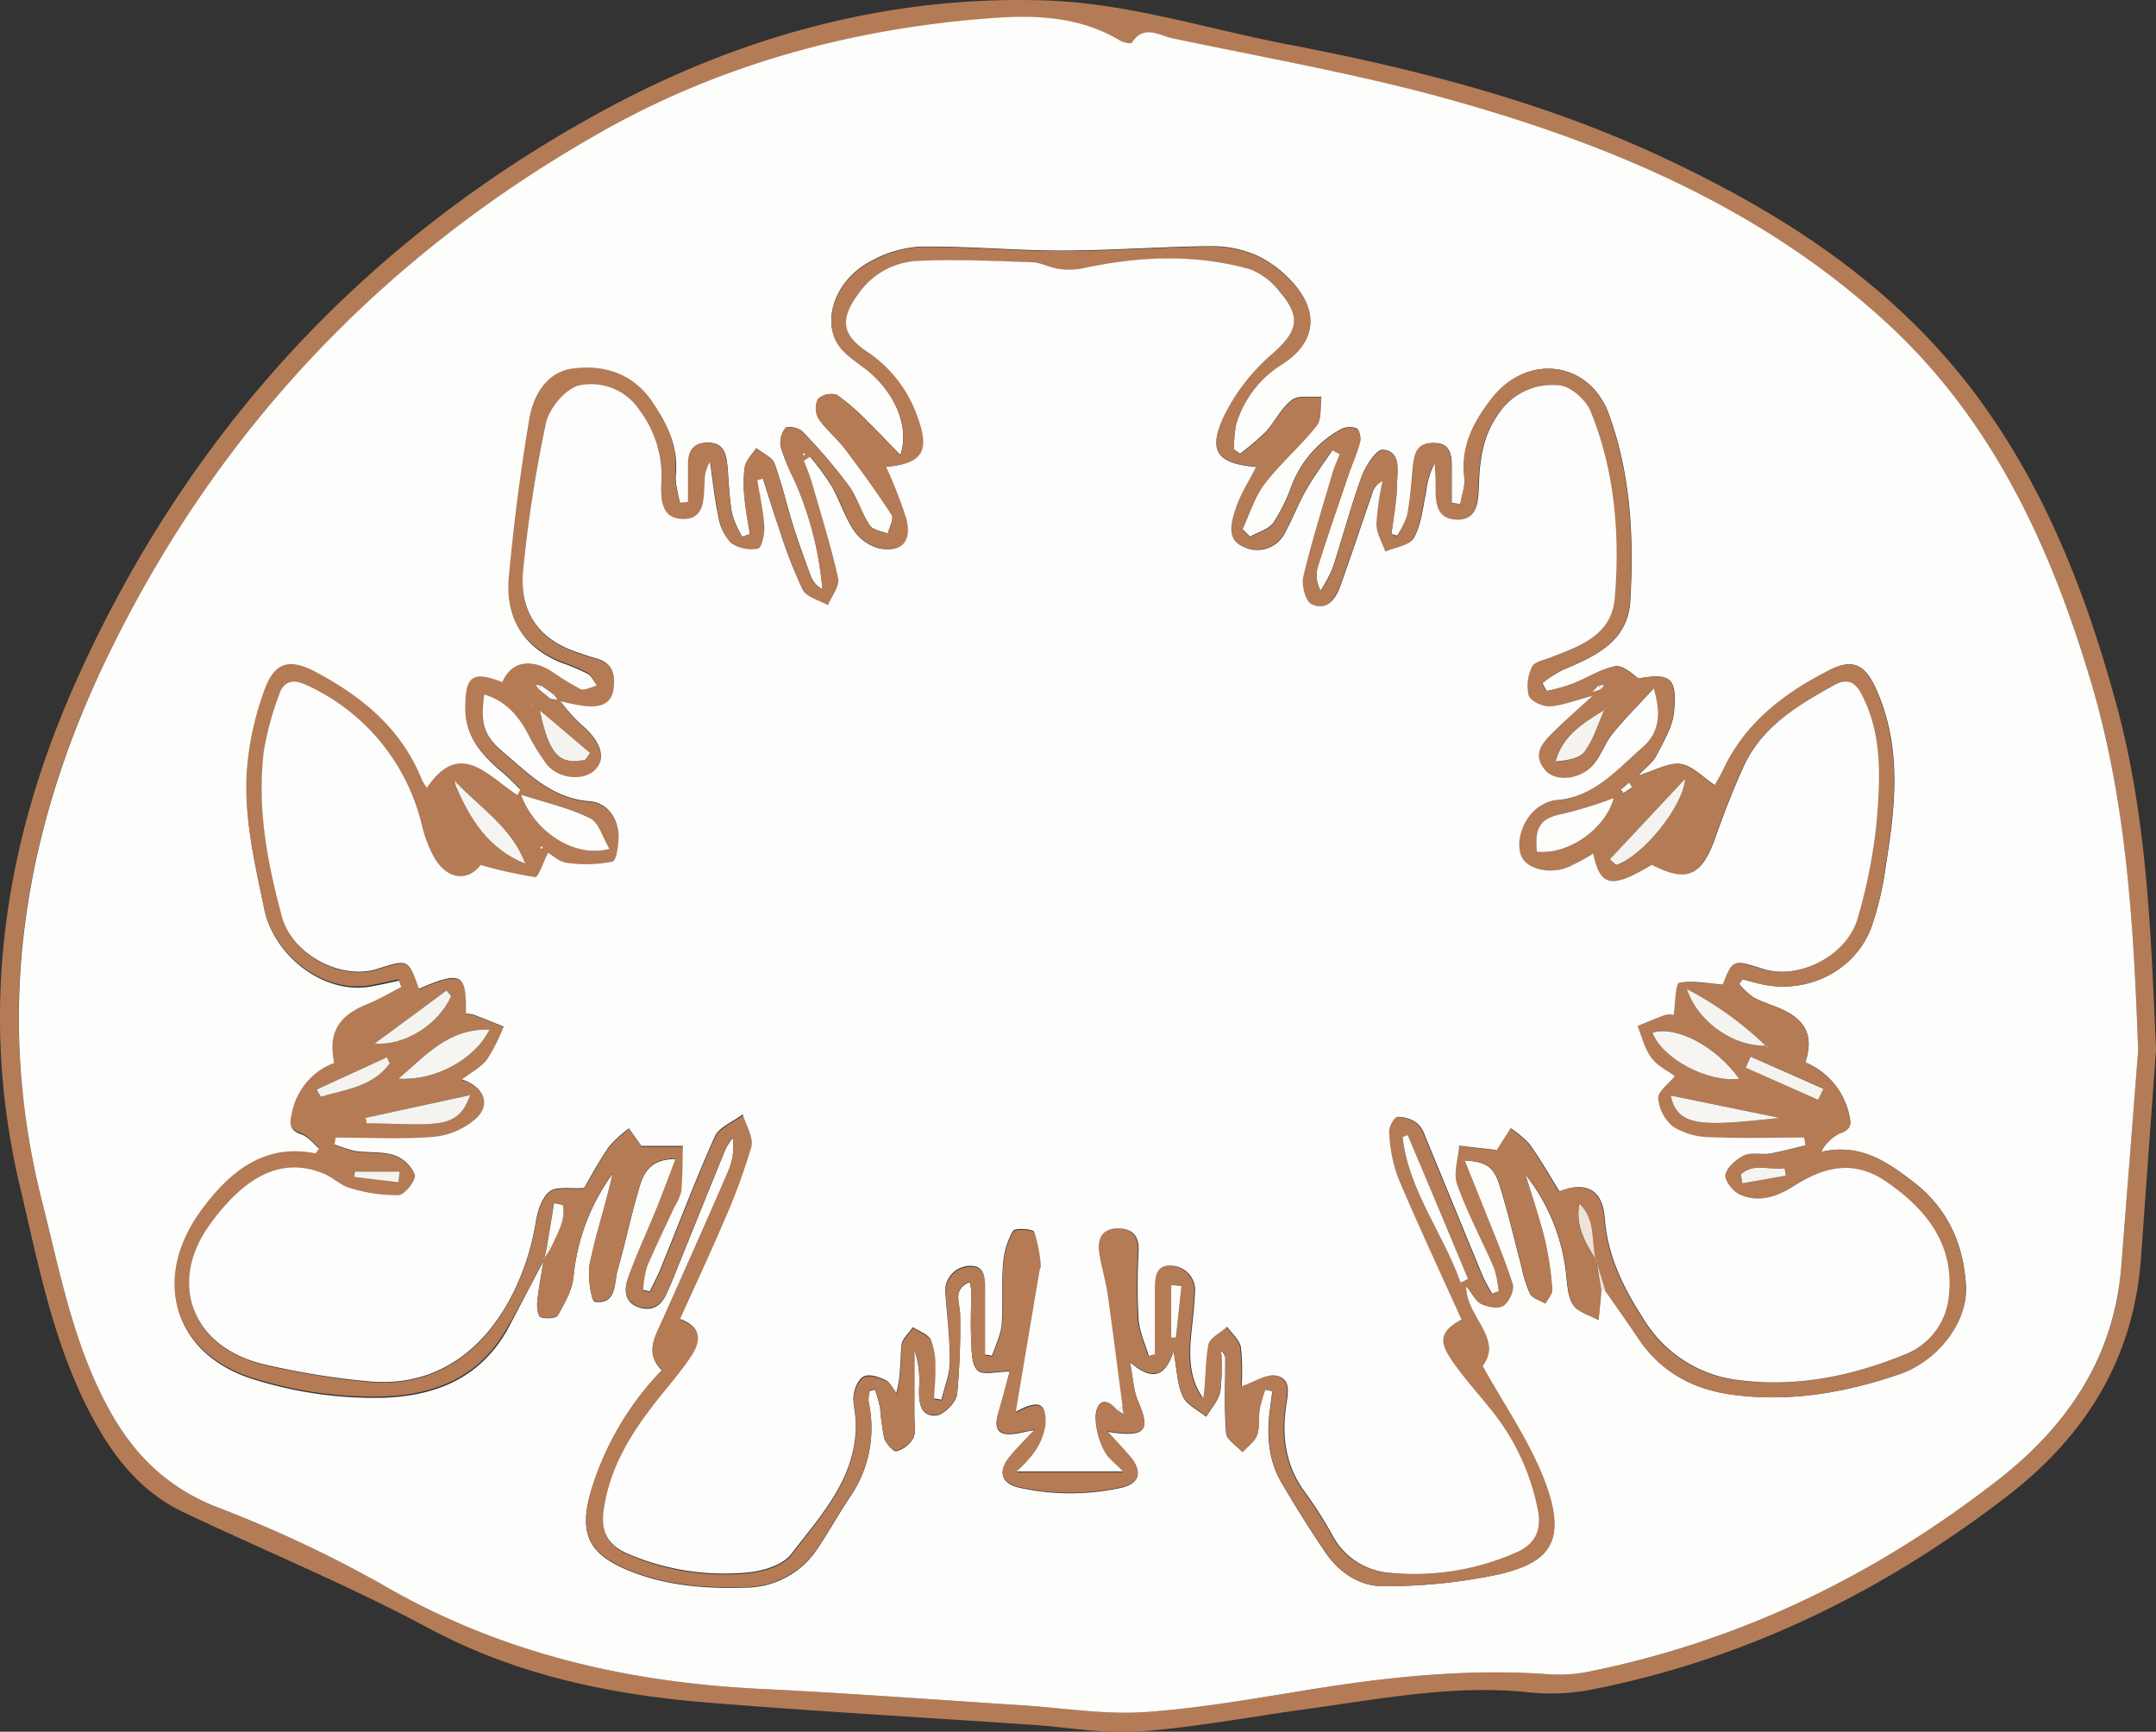 <svg xmlns="http://www.w3.org/2000/svg" viewBox="0 0 355.45 285.45"><rect x="0" y="0" width="355.45" height="285.45" fill="#333333" stroke="none"/><defs><style>.cls-1{fill:#b47c56;}.cls-2{fill:#fdfdfc;}.cls-3{fill:#b47b55;}.cls-4{fill:#eee2da;}.cls-5{fill:#fdfdfd;}.cls-6{fill:#f6f5f2;}.cls-7{fill:#f4f3ef;}.cls-8{fill:#f5f4f0;}</style></defs><g id="Layer_2" data-name="Layer 2"><g id="icons-howto_Image" data-name="icons-howto Image"><path class="cls-1" d="M355.45,173q-1.24,17.2-2.48,34.4c-1.21,16.64-9.19,29.38-22.26,39.39-20.69,15.86-43.51,27-69.22,31.89a35.68,35.68,0,0,1-10,.22c-12.22-1.18-24.13,1.18-36.11,2.82-9.15,1.25-18.25,3-27.44,3.68-5.9.44-11.92-.7-17.89-1.1-17.81-1.21-35.64-2.2-53.44-3.66-16.09-1.31-31.61-4.54-46.16-12.37-13.06-7-26.87-12.66-40.29-19.05-7.38-3.51-12-9.8-15.59-16.84C8.64,220.77,6.25,208.1,3.3,195.63c-6.83-28.79-2.72-56.55,9.18-83.19,18.41-41.23,47.74-73,87.29-94.38C122.06,6,146.44-.76,172.29.07,186,.51,199,4.77,212.36,7.33c20.88,4,41.38,9.22,60.82,18.17C293.73,35,312.29,46.89,326,65.39c11.29,15.29,18,32.64,22.94,50.82C354,134.8,354.61,153.83,355.45,173Zm-2.94.2c-.75-20.83-1.91-41.46-8-61.57-6.69-22.15-16.24-42.61-33.59-58.5-20.58-18.85-45.64-29.34-72-36.7-15-4.17-30.38-6.86-45.61-10.07-2.15-.45-4.73-2.34-6.68.73-.14.22-1.39,0-1.94-.35-6.39-3.85-13.48-4.24-20.56-3.75-23.28,1.63-45.56,7.66-65.75,19.18-35.58,20.3-62.71,49.05-80.65,86C3.78,136.87-1.11,166.85,7,198.29,9.84,209.53,12,221,17.48,231.43c4.07,7.8,9.71,13.61,18.18,17A202.13,202.13,0,0,1,63,261.17c19.37,11.3,40.29,16.14,62.4,17.22,14.36.7,28.7,1.78,43.05,2.7,6.81.43,13.66,1.59,20.41,1.12,9.53-.66,19-2.42,28.47-3.92,12.58-2,25.18-3.22,37.93-2.32a24.38,24.38,0,0,0,6.44-.37c25.15-5,47.56-16,67.74-31.66,11.58-9,19.18-20.31,20.32-35.34Q351.09,190.87,352.51,173.15Z"/><path class="cls-2" d="M352.51,173.15q-1.39,17.73-2.77,35.45c-1.14,15-8.74,26.32-20.32,35.34-20.18,15.71-42.59,26.64-67.74,31.66a24.38,24.38,0,0,1-6.44.37c-12.75-.9-25.35.33-37.93,2.32-9.47,1.5-18.94,3.26-28.47,3.92-6.75.47-13.6-.69-20.41-1.12-14.35-.92-28.69-2-43.05-2.7-22.11-1.08-43-5.92-62.4-17.22A202.13,202.13,0,0,0,35.66,248.4c-8.47-3.36-14.11-9.17-18.18-17C12,221,9.84,209.53,7,198.29c-8.06-31.44-3.17-61.42,10.76-90.14,17.94-37,45.07-65.73,80.65-86C118.55,10.6,140.83,4.57,164.11,2.94c7.08-.49,14.17-.1,20.56,3.75.55.33,1.8.57,1.94.35,1.95-3.07,4.53-1.18,6.68-.73,15.23,3.21,30.63,5.9,45.61,10.07,26.39,7.36,51.45,17.85,72,36.7,17.35,15.89,26.9,36.35,33.59,58.5C350.6,131.69,351.76,152.32,352.51,173.15ZM89.71,207.68l-.07-.05c-.37,2.34-.82,4.68-1.07,7-.08.84.11,2.31.55,2.48.84.31,2.55.23,2.85-.29,1.12-2,2.36-4.15,2.58-6.34A34.53,34.53,0,0,1,101,193.47c-1.07,5-2.72,9.86-3.76,14.84-.43,2.05.26,6.21.82,6.28,3.66.44,3.14-3,3.77-5.23,1.31-4.6,2.27-9.29,3.65-13.86.68-2.26,1.85-4.47,5.92-4.44-1.14,3-2.07,5.55-3.1,8.08-1.57,3.88-3.36,7.67-4.76,11.61-.64,1.8-.67,3.95,1.81,4.76,2.22.72,3.69-.31,4.58-2.33.34-.77.69-1.53,1-2.31,2.92-7.2,5.81-14.41,8.75-21.6a9.47,9.47,0,0,1,1.13-1.65,10.28,10.28,0,0,1-.67,5.29c-3.61,8.34-7.32,16.64-11,24.93-1.22,2.7-2.79,5.33,0,8.06a48.93,48.93,0,0,0-11.67,19.8c-2.11,7.13-.46,10.52,6.36,13.26,6.13,2.47,12.53,2.94,19,2.74a14.29,14.29,0,0,0,12.09-6.64c1.85-2.79,3.5-5.73,5.36-8.52a19.91,19.91,0,0,0,2.92-15.43,6.2,6.2,0,0,1,.19-1.85l.87-.18a25.87,25.87,0,0,1,.84,3,40.37,40.37,0,0,0,.67,4.95c.28.9,1.53,2.31,2,2.19a4.64,4.64,0,0,0,2.8-2.16c.49-1,.17-2.34.18-3.53,0-3.69,0-7.38,0-11.07a16.6,16.6,0,0,1,.78,6.4c-.07,2.18.12,4.62,2.75,4.48,1.29-.07,3.34-2.15,3.52-3.52a116,116,0,0,0,.49-13.07c0-1.88-1.35-4.16,1.56-5.41a7.71,7.71,0,0,1,.27,1.3c0,2.76-.14,5.52,0,8.27.08,1.72,0,4,1.06,5,.84.83,3.13.17,5.29.17-.63,2.33-1.21,4.61-1.88,6.86-.83,2.79.06,3.84,3,3.37.64-.11,1.28-.26,3-.61-1.79,1.94-2.93,3.09-4,4.32-2.14,2.51-1.62,4.56,1.59,5.24a39,39,0,0,0,16.58,0c3.22-.71,3.65-2.74,1.44-5.26-1.06-1.21-2.15-2.38-3.63-4,7,1.17,6.86-.67,5-5.16-.71-1.68-.76-3.63-1.28-6.32,3.45,3,5.7,2.72,7.19-1.74.57,3.07.59,5.44,1.51,7.38.67,1.42,2.54,2.28,3.87,3.38.81-1.39,2.06-2.71,2.34-4.2a35.94,35.94,0,0,0,.11-6.65A1.56,1.56,0,0,1,202,224c0,4.07-.19,8.17.14,12.22.09,1.11,1.75,2.1,2.7,3.14.82-.93,2-1.73,2.39-2.82.47-1.29.2-2.84.42-4.25a26.8,26.8,0,0,1,.91-3.23l1.2.25c-.12.94-.24,1.89-.37,2.83-.58,4.25-.35,8.43,1.86,12.21,2.3,3.93,4.71,7.8,7.27,11.56,2.28,3.35,5.74,5.63,9.64,5.55a89.45,89.45,0,0,0,19.15-2c7.88-1.91,11.22-5.18,7.28-15.44-2.53-6.58-6.71-12.53-10.21-18.87,3.51-4.56-2.84-8.12-2.7-13.21,1.07,1.32,1.63,2.56,2.56,3s2.84.81,3.63.26,1.8-2.56,1.48-3.53c-1.37-4.31-3.17-8.48-4.83-12.69-1-2.47-2-4.92-3.09-7.7,3.58.22,4.8,1,5.79,4.08,1.4,4.45,2.43,9,3.64,13.51a19.65,19.65,0,0,0,1.4,4.42c.41.75,1.64,1.06,2.5,1.57.4-.77,1.18-1.57,1.12-2.29a52.76,52.76,0,0,0-1.19-8.13c-.9-3.67-2.14-7.25-3.23-10.87a32.09,32.09,0,0,1,6.68,15.94c.23,1.88.24,4,1.17,5.52.77,1.24,2.75,1.73,4.2,2.55.13-1.26.26-2.52.38-3.78,0-.36,0-.72.06-1.08a4.62,4.62,0,0,0,.65-.07c1.83,2.64,3.7,5.24,5.47,7.91,3.79,5.68,9.24,8.54,15.86,9.37,9.35,1.19,18.37-.38,27.19-3.41,6.34-2.17,11.31-8.59,11-14.55-.39-6.89-3-12.75-8.6-17.09-4.41-3.41-8.89-6.48-15.28-5a6.77,6.77,0,0,1,3.07-3.06c1.73-.64,2-1.26,1.54-3.15a12.17,12.17,0,0,0-7.22-8.55c1.33-4,.31-6.61-3.23-8.45-1.7-.88-3.6-1.35-5.28-2.24a12.1,12.1,0,0,1-2.39-2.26l.57-.75c.88.23,1.75.47,2.63.69,7.66,1.94,15.73-1.84,18.55-9.13a51.93,51.93,0,0,0,2.45-10.45c1.6-9.87,2.66-19.75-1.77-29.26-1.76-3.8-3.82-4.68-7.47-2.83-7.4,3.76-13.86,8.59-17.52,16.39-.49,1-1.11,2-1.43,2.6-2.05-1.35-3.74-3.23-5.65-3.5s-4.1,1-7,1.92c1.37-1.46,2.47-2.24,3-3.31,1.16-2.29,2.64-4.66,2.89-7.11.58-5.74-.62-6.53-5.88-5.59-1.21-1-2.72-2.29-3.91-2-2.34.5-4.48,1.91-6.75,2.81a27.29,27.29,0,0,1-4.35,1.23c-.17,0-.81-1.27-.76-1.31a18.32,18.32,0,0,1,3.38-2.17c5.31-2.24,10.68-4.62,11.07-11.37.61-10.45.09-20.89-3.56-30.82-3.19-8.68-13.31-10-19.12-2.7-3,3.83-5.28,8-4.65,13.17.17,1.41-.42,2.92-.67,4.39l-1.44-.17c0-2,0-3.92,0-5.88s-.16-4-2.92-4-3.24,1.87-3.45,4c-.25,2.62-.42,5.26-.91,7.84a13.93,13.93,0,0,1-1.74,3.44L229.4,88c.33-2.79.87-5.58.92-8.37,0-2.12.72-5.24-2.34-5.5-1.07-.09-2.87,2.7-3.51,4.47-1.8,4.94-3.12,10-4.75,15a24.34,24.34,0,0,1-2,3.76,5.27,5.27,0,0,1-.51-3.83c1.58-5,3.3-10,5-15,.65-1.91,1.5-3.77,2-5.72.19-.68-.11-2-.58-2.22a3.27,3.27,0,0,0-2.59.17,17.94,17.94,0,0,0-8.1,9.29,28.79,28.79,0,0,1-3,6.1c-.81,1.11-2.53,1.56-3.84,2.31l-1.27-1.29c1.19-2.51,2-5.31,3.64-7.46,2.6-3.39,5.93-6.22,8.58-9.58.87-1.11.57-3.15.8-4.76-1.65.14-3.73-.28-4.87.56-1.75,1.29-2.75,3.56-4.28,5.22a45,45,0,0,1-4.25,3.64l-1-.7a20.13,20.13,0,0,1,.3-4.06,17.49,17.49,0,0,1,7.65-10.06c5.29-3.41,6.13-8.18,2.08-13a18.42,18.42,0,0,0-6.11-4.78,18.19,18.19,0,0,0-7.59-1.61c-8.25.06-16.48.71-24.73.72-7.76,0-15.52-.75-23.28-.65a19.15,19.15,0,0,0-8.44,2.53c-5.31,2.89-7.72,9-5.38,13.21.91,1.66,2.74,2.89,4.33,4.07,4.9,3.61,7.82,9.54,6.17,14.53-2-2-3.57-3.73-5.26-5.36A37.79,37.79,0,0,0,138,65.1a3.22,3.22,0,0,0-3.12.65,3.48,3.48,0,0,0,.07,3.24c1.26,1.85,3.09,3.31,4.45,5.11,2.66,3.5,5.24,7.06,7.61,10.76.41.64-.39,2.06-.64,3.12-1-.44-2.45-.59-2.95-1.36C142,84.53,141.34,82,139.89,80a91.44,91.44,0,0,0-7.58-8.87c-.57-.61-2.48-1-2.82-.58a4,4,0,0,0-.78,3.13,34.58,34.58,0,0,0,2.18,5.3,55.72,55.72,0,0,1,4.71,18.17,4.27,4.27,0,0,1-1.85-2c-1.1-2.91-2.14-5.85-3.08-8.81-1-3.31-1.79-6.72-3-10-.41-1-2-1.66-3-2.48-.65,1-1.68,2-1.88,3.12a21.52,21.52,0,0,0,0,5.38c.17,1.9.56,3.78.85,5.68l-1.28.42a16.18,16.18,0,0,1-1.67-3.81c-.45-2.59-.53-5.24-.76-7.86-.19-2-.61-3.84-3.26-3.83s-3.12,1.76-3.16,3.85,0,4.1,0,6.14l-1.41.12c-.25-1.63-.83-3.3-.68-4.89.44-4.5-1.39-8.16-3.77-11.71-3.18-4.76-8-6.2-13.2-5.51-4.24.58-6.43,4.41-7.08,8.21-1.48,8.68-2.59,17.44-3.4,26.21-.6,6.53,2.34,11.35,8.6,13.87a31.87,31.87,0,0,1,4.29,1.81c.73.42,1.14,1.4,1.69,2.13-.94.23-2.09.9-2.79.59a51.71,51.71,0,0,1-4.86-3c-3.59-2.17-6.65-1.43-8,1.87-5-1.92-6.14-1-6.11,4.31,0,4.42,2.5,7.33,5.63,10,1.23,1,2.33,2.19,3.49,3.3l-.51,1c-4.83-3.06-9.43-9.36-14.94-1.18a10.86,10.86,0,0,1-.9-1.44c-3.33-8.41-9.86-13.66-17.56-17.75-4.14-2.2-6.58-1.58-8.24,2.85a49.41,49.41,0,0,0-2.82,11.74c-1,8.32,1,16.38,2.68,24.49,1.55,7.55,9.69,13.92,17.29,12.68,1.64-.27,3.26-.66,4.89-1l.46,1.24c-1.88,1-3.69,2.06-5.64,2.84-4.76,1.9-6.49,4.78-5.42,9.67a11.1,11.1,0,0,0-7,8.32c-.35,1.67-.48,2.61,1.47,3.26,1.17.4,2.06,1.62,3.08,2.46l-.62.89c-8.77-1.79-14.51,3.43-18.87,9.37-8.4,11.47-4.48,24,9.25,27.88a66.13,66.13,0,0,0,20.88,2.82c8.55-.34,15.69-3.28,20.14-11C85.64,215.45,87.63,211.54,89.71,207.68Z"/><path class="cls-3" d="M264,212.72c0,.36,0,.72-.06,1.08-.12,1.26-.25,2.52-.38,3.78-1.45-.82-3.43-1.31-4.2-2.55-.93-1.51-.94-3.64-1.17-5.52a32.09,32.09,0,0,0-6.68-15.94c1.09,3.62,2.33,7.2,3.23,10.87a52.76,52.76,0,0,1,1.19,8.13c.06.72-.72,1.52-1.12,2.29-.86-.51-2.09-.82-2.5-1.57a19.65,19.65,0,0,1-1.4-4.42c-1.21-4.5-2.24-9.06-3.64-13.51-1-3.12-2.21-3.86-5.79-4.08,1.12,2.78,2.11,5.23,3.09,7.7,1.66,4.21,3.46,8.38,4.83,12.69.32,1-.57,2.87-1.48,3.53s-2.56.24-3.63-.26-1.49-1.68-2.56-3c-.14,5.09,6.21,8.65,2.7,13.21,3.5,6.34,7.68,12.29,10.21,18.87,3.94,10.26.6,13.53-7.28,15.44a89.45,89.45,0,0,1-19.15,2c-3.9.08-7.36-2.2-9.64-5.55-2.56-3.76-5-7.63-7.27-11.56-2.21-3.78-2.44-8-1.86-12.21.13-.94.25-1.89.37-2.83l-1.2-.25a26.8,26.8,0,0,0-.91,3.23c-.22,1.41.05,3-.42,4.25-.4,1.09-1.57,1.89-2.39,2.82-.95-1-2.61-2-2.7-3.14-.33-4.05-.13-8.15-.14-12.22a1.56,1.56,0,0,0-.74-1.41,35.94,35.94,0,0,1-.11,6.65c-.28,1.49-1.53,2.81-2.34,4.2-1.33-1.1-3.2-2-3.87-3.38-.92-1.94-.94-4.31-1.51-7.38-1.49,4.46-3.74,4.72-7.19,1.74.52,2.69.57,4.64,1.28,6.32,1.9,4.49,2.06,6.33-5,5.16,1.48,1.62,2.57,2.79,3.63,4,2.21,2.52,1.78,4.55-1.44,5.26a39,39,0,0,1-16.58,0c-3.21-.68-3.73-2.73-1.59-5.24,1-1.23,2.19-2.38,4-4.32-1.71.35-2.35.5-3,.61-2.89.47-3.78-.58-3-3.37.67-2.25,1.25-4.53,1.88-6.86-2.16,0-4.45.66-5.29-.17-1-1-1-3.23-1.06-5-.14-2.75,0-5.51,0-8.27a7.71,7.71,0,0,0-.27-1.3c-2.91,1.25-1.52,3.53-1.56,5.41a116,116,0,0,1-.49,13.07c-.18,1.37-2.23,3.45-3.52,3.52-2.63.14-2.82-2.3-2.75-4.48a16.6,16.6,0,0,0-.78-6.4c0,3.69,0,7.38,0,11.07,0,1.19.31,2.57-.18,3.53a4.64,4.64,0,0,1-2.8,2.16c-.5.12-1.75-1.29-2-2.19a40.37,40.37,0,0,1-.67-4.95,25.87,25.87,0,0,0-.84-3l-.87.18a6.2,6.2,0,0,0-.19,1.85,19.91,19.91,0,0,1-2.92,15.43c-1.86,2.79-3.51,5.73-5.36,8.52a14.29,14.29,0,0,1-12.09,6.64c-6.51.2-12.91-.27-19-2.74-6.82-2.74-8.47-6.13-6.36-13.26a48.93,48.93,0,0,1,11.67-19.8c-2.81-2.73-1.24-5.36,0-8.06,3.72-8.29,7.43-16.59,11-24.93a10.28,10.28,0,0,0,.67-5.29,9.47,9.47,0,0,0-1.13,1.65c-2.94,7.19-5.83,14.4-8.75,21.6-.31.78-.66,1.54-1,2.31-.89,2-2.36,3-4.58,2.33-2.48-.81-2.45-3-1.81-4.76,1.4-3.94,3.19-7.73,4.76-11.61,1-2.53,2-5.1,3.1-8.08-4.07,0-5.24,2.18-5.92,4.44-1.38,4.57-2.34,9.26-3.65,13.86-.63,2.2-.11,5.67-3.77,5.23-.56-.07-1.25-4.23-.82-6.28,1-5,2.69-9.83,3.76-14.84a34.53,34.53,0,0,0-6.44,17.05c-.22,2.19-1.46,4.36-2.58,6.34-.3.52-2,.6-2.85.29-.44-.17-.63-1.64-.55-2.48.25-2.36.7-4.7,1.07-7l1.12-1.84c1-2.32,2.58-4.55,2-7.16l-1.44-.29-1.14,7c-.17.79-.34,1.57-.5,2.35-2.08,3.86-4.07,7.77-6.25,11.56-4.45,7.75-11.59,10.69-20.14,11a66.13,66.13,0,0,1-20.88-2.82c-13.73-3.92-17.65-16.41-9.25-27.88,4.36-5.94,10.1-11.16,18.87-9.37l.62-.89c-1-.84-1.91-2.06-3.08-2.46-2-.65-1.82-1.59-1.47-3.26a11.1,11.1,0,0,1,7-8.32c-1.07-4.89.66-7.77,5.42-9.67,1.95-.78,3.76-1.88,5.64-2.84l-.46-1.24c-1.63.34-3.25.73-4.89,1-7.6,1.24-15.74-5.13-17.29-12.68-1.66-8.11-3.63-16.17-2.68-24.49a49.41,49.41,0,0,1,2.82-11.74c1.66-4.43,4.1-5,8.24-2.85,7.7,4.09,14.23,9.34,17.56,17.75a10.86,10.86,0,0,0,.9,1.44c5.51-8.18,10.11-1.88,14.94,1.18l.51-1c-1.16-1.11-2.26-2.28-3.49-3.3-3.13-2.62-5.62-5.53-5.63-10,0-5.34,1.16-6.23,6.11-4.31,1.4-3.3,4.46-4,8-1.87a51.71,51.71,0,0,0,4.86,3c.7.31,1.85-.36,2.79-.59-.55-.73-1-1.71-1.69-2.13a31.87,31.87,0,0,0-4.29-1.81c-6.26-2.52-9.2-7.34-8.6-13.87.81-8.77,1.92-17.53,3.4-26.21.65-3.8,2.84-7.63,7.08-8.21,5.17-.69,10,.75,13.2,5.51,2.38,3.55,4.21,7.21,3.77,11.71-.15,1.59.43,3.26.68,4.89l1.41-.12c0-2,0-4.09,0-6.14S114,73,116.64,73s3.07,1.79,3.26,3.83c.23,2.62.31,5.27.76,7.86a16.18,16.18,0,0,0,1.67,3.81l1.28-.42c-.29-1.9-.68-3.78-.85-5.68a21.52,21.52,0,0,1,0-5.38c.2-1.11,1.23-2.08,1.88-3.12,1,.82,2.59,1.43,3,2.48,1.24,3.23,2,6.64,3,10,.94,3,2,5.9,3.08,8.81a4.27,4.27,0,0,0,1.85,2A55.72,55.72,0,0,0,130.89,79a34.58,34.58,0,0,1-2.18-5.3,4,4,0,0,1,.78-3.13c.34-.38,2.25,0,2.82.58A91.44,91.44,0,0,1,139.89,80c1.45,2,2.14,4.55,3.51,6.64.5.77,1.94.92,2.95,1.36.25-1.06,1.05-2.48.64-3.12-2.37-3.7-5-7.26-7.61-10.76-1.36-1.8-3.19-3.26-4.45-5.11a3.48,3.48,0,0,1-.07-3.24A3.22,3.22,0,0,1,138,65.1a37.79,37.79,0,0,1,5.21,4.61c1.69,1.63,3.3,3.35,5.26,5.36,1.65-5-1.27-10.92-6.17-14.53-1.59-1.18-3.42-2.41-4.33-4.07-2.34-4.25.07-10.32,5.38-13.21a19.15,19.15,0,0,1,8.44-2.53c7.76-.1,15.52.66,23.28.65,8.25,0,16.48-.66,24.73-.72a18.19,18.19,0,0,1,7.59,1.61,18.42,18.42,0,0,1,6.11,4.78c4.05,4.82,3.21,9.59-2.08,13a17.49,17.49,0,0,0-7.65,10.06,20.13,20.13,0,0,0-.3,4.06l1,.7a45,45,0,0,0,4.25-3.64c1.53-1.66,2.53-3.93,4.28-5.22,1.14-.84,3.22-.42,4.87-.56-.23,1.61.07,3.65-.8,4.76-2.65,3.36-6,6.19-8.58,9.58-1.65,2.15-2.45,4.95-3.64,7.46l1.27,1.29c1.31-.75,3-1.2,3.84-2.31a28.79,28.79,0,0,0,3-6.1,17.94,17.94,0,0,1,8.1-9.29,3.27,3.27,0,0,1,2.59-.17c.47.22.77,1.54.58,2.22-.53,2-1.38,3.81-2,5.72-1.7,5-3.42,9.94-5,15a5.27,5.27,0,0,0,.51,3.83,24.34,24.34,0,0,0,2-3.76c1.63-5,2.95-10.11,4.75-15,.64-1.77,2.44-4.56,3.51-4.47,3.06.26,2.38,3.38,2.34,5.5,0,2.79-.59,5.58-.92,8.37l.88.33A13.93,13.93,0,0,0,232,84.87c.49-2.58.66-5.22.91-7.84.21-2.18.61-4.12,3.45-4s2.88,2,2.92,4,0,3.92,0,5.88l1.44.17c.25-1.47.84-3,.67-4.39-.63-5.22,1.6-9.34,4.65-13.17,5.81-7.3,15.93-6,19.12,2.7,3.65,9.93,4.17,20.37,3.56,30.82-.39,6.75-5.76,9.13-11.07,11.37a18.32,18.32,0,0,0-3.38,2.17c-.05,0,.59,1.34.76,1.31a27.29,27.29,0,0,0,4.35-1.23c2.27-.9,4.41-2.31,6.75-2.81,1.19-.25,2.7,1,3.91,2,5.26-.94,6.46-.15,5.88,5.59-.25,2.45-1.73,4.82-2.89,7.11-.54,1.07-1.64,1.85-3,3.31,2.92-.88,5.09-2.2,7-1.92s3.6,2.15,5.65,3.5c.32-.58.94-1.56,1.43-2.6,3.66-7.8,10.12-12.63,17.52-16.39,3.65-1.85,5.71-1,7.47,2.83,4.43,9.51,3.37,19.39,1.77,29.26A51.93,51.93,0,0,1,308.46,153c-2.82,7.29-10.89,11.07-18.55,9.13-.88-.22-1.75-.46-2.63-.69l-.57.75a12.1,12.1,0,0,0,2.39,2.26c1.68.89,3.58,1.36,5.28,2.24,3.54,1.84,4.56,4.49,3.23,8.45a12.17,12.17,0,0,1,7.22,8.55c.5,1.89.19,2.51-1.54,3.15a6.77,6.77,0,0,0-3.07,3.06c6.39-1.51,10.87,1.56,15.28,5,5.61,4.34,8.21,10.2,8.6,17.09.34,6-4.63,12.38-11,14.55-8.82,3-17.84,4.6-27.19,3.41-6.62-.83-12.07-3.69-15.86-9.37-1.77-2.67-3.64-5.27-5.47-7.91-.51-1.65-1-3.31-1.54-5-.74-3.14.05-6.72-2.69-9.27-.69,3.55.95,6.41,2.75,9.22C263.4,209.34,263.68,211,264,212.72ZM87.51,116.27a1.67,1.67,0,0,0-.17-.26s-.13,0-.2,0l.41.24.41.43Zm3.27-1.08,1.15.15-.56-.78-.82-.62L89.27,113l-.93-.18.43.71c.41.33.82.67,1.23,1Zm172.74-2.14-1,1.07,1.52-.54c.13-.24.27-.48.41-.72Zm1,4c-3.34,2.11-6.85,4-8.11,8.51,1.86-.15,3.93-.45,4.81-1.64,1.48-2,2.2-4.59,3.25-6.93l.43-.21c-.07,0-.18,0-.21,0A1.17,1.17,0,0,0,264.56,117Zm26.64,55.35.25.35c0-.06,0-.15,0-.18s-.18-.08-.26-.12a55.77,55.77,0,0,0-13-9.35C280,168.64,286.11,172.61,291.2,172.35ZM75.36,129.12l-.37-.51.08.8c2.4,5.64,5.55,10.59,11.53,13C84.48,136.55,79.4,133.29,75.36,129.12ZM184.25,232.51l.92.56c-.07-.4-.15-.8-.22-1.2-.83-6.28-1.61-12.57-2.51-18.83-.32-2.24-1.11-4.41-1.36-6.64s.4-3.86,3-3.88,3.61,1.24,3.51,3.81a103.49,103.49,0,0,0,0,11.14c.14,2,1.09,4,1.68,6.05l1-.26c0-3.44,0-6.87,0-10.3,0-1.92-.1-4.41,2.54-4.31a4.05,4.05,0,0,1,4.07,4.56c-.09,1.91-.29,3.81-.5,5.71-.45,4.06-.65,8.06,1.87,11.59.45-3,.3-6,.85-8.85.22-1.14,2-2,3.07-2.94.81,1.13,2.11,2.19,2.3,3.43a37.79,37.79,0,0,1,.11,6.38c2.07-.69,4-2.07,5.69-1.75,2.67.51,1.9,3.15,1.63,5.12-.73,5.19,0,10,3.28,14.29a66.29,66.29,0,0,1,4.42,7,11.65,11.65,0,0,0,9.28,6.07A41.38,41.38,0,0,0,250,255.9c2.93-1.33,4-3.54,3.49-6.7a37.43,37.43,0,0,0-8-17.07c-2.16-2.72-4.55-5.29-6.45-8.18-2-3.08-1.46-4.6,1.82-6.4-3.54-7.83-7.19-15.64-10.54-23.57a24.54,24.54,0,0,1-1.38-7.33c-.08-.83.75-2.39,1.36-2.5a5.17,5.17,0,0,1,3.19,1,4.46,4.46,0,0,1,1.34,2.09c3.16,7.61,6.26,15.25,9.42,22.87.45,1.1,1.1,2.11,1.65,3.16l1.07-.38a17.22,17.22,0,0,0-.74-3.78c-2-4.62-4.4-9.07-6.08-13.79-.67-1.87.17-4.27.32-6.43l6,.69c.21,0,.43-.06.21,0l2.28-3.57a15.74,15.74,0,0,1,3.12,2.63c1.79,2.5,3.33,5.19,4.94,7.77,4.52-1.78,7.13-.12,7.46,4.45.45,6.16,3.07,11.45,6.37,16.56a21.15,21.15,0,0,0,15.76,10.12c9.52,1.22,18.63-.67,27.38-4.25a11.46,11.46,0,0,0,7.18-9.31c1.06-8.58-3.47-14.48-10.27-19.15-5.44-3.74-10.35-2.43-15.34.76-2.73,1.74-5.77,2.76-8.86,1.34-1.12-.52-2.54-2.37-2.34-3.28.28-1.25,1.8-2.56,3.1-3.16s2.85-.07,4.26-.31c2-.32,3.89-.89,5.83-1.35l-.21-1.28c-5.19,0-10.39.16-15.57-.07a11.88,11.88,0,0,1-6-1.7,6.88,6.88,0,0,1-2.48-4.71c-.06-1.13,1.72-2.38,2.74-3.64-1.13-.86-2.87-1.7-3.9-3.07s-1.53-3.44-2.25-5.19c1.52-.61,3-1.28,4.57-1.81a3.6,3.6,0,0,1,1.38,0c.31-2,.29-5.17.91-5.3,2.2-.46,4.62.09,7.18.27,1.63-4.17,1.63-4.17,6.66-2.58,6,1.91,14-2.27,15.65-8.54a88.57,88.57,0,0,0,3.05-15.47c.57-7.13,1.06-14.4-2.41-21.16-1.09-2.13-2.41-2.8-4.58-1.6-6,3.34-11.92,6.88-14.95,13.48-1.73,3.78-3.23,7.69-4.62,11.62-2.26,6.39-4.69,7.5-10.49,4.51-6.65,4-8.51,3.67-9.66-1.86a36.85,36.85,0,0,1-4.08,2.21c-3.12,1.25-6.81.36-7.73-1.71-1.15-2.6.43-6.83,3.22-8.4a5.73,5.73,0,0,1,2.33-.88c6.34-.41,10.14-5,14.42-8.75,2.49-2.17,3.21-5.11,1.81-9.67-2.67,2.92-4.87,5.11-6.81,7.51-1.19,1.47-1.82,3.39-3,4.87-2,2.54-6.2,3.18-8,1.16-2.48-2.8-.31-4.83,1.61-6.7,1.77-1.74,3.65-3.36,6.14-5.64-3.07.8-5.09,1.65-7.15,1.74-1.16,0-3.12-.9-3.41-1.82a7,7,0,0,1,.57-4.7c.39-.82,2-1.11,3.08-1.53,4.88-1.89,10.08-3.64,10.57-9.91.82-10.47-.05-20.85-4-30.67-.76-1.87-3.24-4.1-5.11-4.27a10.61,10.61,0,0,0-10.16,4.83c-2.5,3.6-3,7.46-3.14,11.56-.1,2.68-.15,5.9-3.78,5.73s-3.34-3.42-3.36-6.09c0-1.08-.1-2.16-.14-3.23a13.87,13.87,0,0,0-1.44,4.84c-.53,2.55-.78,5.32-2,7.51-.69,1.24-3.09,1.53-4.72,2.24-.52-1.51-1.46-3-1.46-4.53a46.67,46.67,0,0,1,1-7.08,3.09,3.09,0,0,0-1.68,2c-1.75,5.09-3.45,10.2-5.26,15.27-.79,2.19-2.31,4.16-4.77,3-1-.47-1.67-3.11-1.35-4.49,1.34-5.68,3.1-11.27,4.74-16.88.33-1.14.83-2.23,1.25-3.34l-1.19-.62c-1.42,2.11-3,4.15-4.23,6.36s-2.25,4.75-3.5,7.06A5.11,5.11,0,0,1,204.86,90c-2.74-1.23-1.8-4-1.18-6.08.74-2.45,2.22-4.68,3.4-7-6.47-.55-8-2.65-5.22-8.53a32.18,32.18,0,0,1,7.76-10c4.27-3.74,5-6.12,1.29-10.44a11.12,11.12,0,0,0-4.81-3.55c-9.15-2.56-18.39-2.12-27.61-.13a11.91,11.91,0,0,1-4,.06c-1.52-.21-3-1-4.48-1.08-6.23-.21-12.47-.5-18.69-.22a12.64,12.64,0,0,0-9.78,5.36c-3.05,4.14-2.77,6.73,1.49,9.57a21.14,21.14,0,0,1,8.24,10.58c2.19,5.84.92,7.83-5.12,8.39a73.78,73.78,0,0,1,3.34,8.55c1,3.76-.79,5.63-4.58,4.87a7.41,7.41,0,0,1-4.12-3c-1.51-2.27-2.33-5-3.69-7.37a45.57,45.57,0,0,0-3.5-4.74l-1,.67c.44,1.18,1,2.34,1.3,3.55,1.52,5.28,3.18,10.53,4.35,15.89.29,1.3-1.07,3-1.68,4.47-1.42-.83-3.51-1.31-4.15-2.55a78.67,78.67,0,0,1-3.88-10c-1-2.74-1.8-5.52-2.69-8.29l-.91.24c.4,2.54,1,5.07,1.14,7.62.08,1.26-.45,3.56-1,3.65a6,6,0,0,1-4.47-.91,8.21,8.21,0,0,1-2.11-4.37c-.65-3-.93-6-1.37-9a5.78,5.78,0,0,0-.88,3.18c-.2,2.69.3,6.31-3.61,6.22S109,82,109.07,79.3a17.9,17.9,0,0,0-3.52-11.43,9.57,9.57,0,0,0-10-4.25c-2.26.5-5,3.75-5.53,6.2a220.65,220.65,0,0,0-3.74,24c-.74,6.75,2.23,11.6,8.91,13.8,1,.33,2,.73,3.07,1,2.71.66,3.22,2.62,2.91,5-.36,2.71-2.4,3-4.56,2.89a36.2,36.2,0,0,1-4.2-.82,27.66,27.66,0,0,0,4.22,4.55c2.65,2.58,3.15,5.25,1.37,6.87s-5.84,1.41-7.8-.94a35.46,35.46,0,0,1-3.35-5.49c-1.61-2.85-3.66-5.08-7-6.1-.66,4.7-.1,6.77,3,9.39,4.25,3.58,8.11,7.74,14.33,8.2,2.82.21,4.63,2.58,4.8,5.51.08,1.53-.31,4.29-1,4.45a22.23,22.23,0,0,1-7.51.2c-1.23-.14-2.35-1.23-3.1-1.65-.83,1.63-1.61,4.05-2.12,4a71.32,71.32,0,0,1-9-2c-2,2.71-5.46,2.61-7.7-1.31a21.81,21.81,0,0,1-2-5.34,34.05,34.05,0,0,0-19-23c-2.22-1.07-3.8-.66-4.54,1.62a49.44,49.44,0,0,0-2.48,9.29c-1.12,9.31.57,18.39,3,27.34,1.67,6.13,9.72,10.43,15.69,8.54,5.14-1.64,5.14-1.64,6.88,3.27,7-3,7.85-2.57,7.75,4.08a6.79,6.79,0,0,1,1.35.22c1.64.62,3.25,1.29,4.88,1.93a31.14,31.14,0,0,1-2.71,5.38c-1,1.33-2.65,2.16-4.17,3.34,3.67,1.2,4.82,4.16,2.31,6.45a12.4,12.4,0,0,1-6.92,3c-5.37.43-10.81.13-16.22.13-.05.37-.11.74-.17,1.11a20.83,20.83,0,0,0,3.44,1.1c2.13.31,4.41,0,6.4.7a5.67,5.67,0,0,1,3.39,3.26c.21.92-1.65,3.28-2.68,3.33a25.47,25.47,0,0,1-7.89-1.15c-1.56-.42-2.86-1.74-4.4-2.38-6.88-2.87-12.93.29-18.76,8.26-7.14,9.78-2.93,20.35,8.81,23.13a124.31,124.31,0,0,0,17.27,2.81c17.2,1.6,25.55-14,27.55-26.08.3-1.85,1-4.13,2.29-5.19,1.17-.93,3.49-.43,5.72-.6,1.13-1.91,2.47-4.47,4.1-6.82a19.32,19.32,0,0,1,3.29-3l2.06,2.93h6.85c-.07,2.51,0,5-.27,7.51a9,9,0,0,1-1.16,2.62c-1.51,3.26-3.1,6.48-4.48,9.79a16.15,16.15,0,0,0-.63,3.79l1.06.29c.58-1.2,1.22-2.38,1.73-3.61,3-7.32,5.74-14.72,9-21.92.72-1.59,3-2.47,4.62-3.67.51,1.82,1.82,3.85,1.4,5.41a103.42,103.42,0,0,1-4.74,12.75c-2.18,5.17-4.58,10.24-7,15.57,3.84,1.39,3.34,3.88,1.82,6.17-1.92,2.88-4.27,5.47-6.38,8.22-4,5.19-7.21,10.71-8.06,17.38-.45,3.53.93,5.65,4.17,7a40.4,40.4,0,0,0,19.69,3c2.47-.24,5.68-1.21,7.06-3,5-6.56,11-12.85,10.65-22.08-.07-1.43-.54-2.9-.32-4.27.18-1.11.89-2.64,1.77-3s2.47.17,3.56.69c.73.35,1.14,1.35,1.69,2.07.77-2.71.59-5.32.86-7.89.11-1,1.21-2,1.86-2.94,1,.69,2.5,1.16,3,2.13a11.52,11.52,0,0,1,.72,4.54c.06,1.69-.14,3.38-.22,5.06l1.22.23c.49-2.07,1.35-4.14,1.37-6.21,0-3.69-.43-7.38-.7-11.08a4.13,4.13,0,0,1,3.86-4.77c2.91-.22,2.65,2.47,2.67,4.48.05,3.38,0,6.76,0,10.13l1.14.2c.55-1.73,1.44-3.43,1.59-5.2.27-3.33,0-6.71.23-10a12.84,12.84,0,0,1,1.63-5.37c.31-.52,3.28-.36,3.5.15a23.61,23.61,0,0,1,1.1,5.69c0,.21-.17.44-.21.68-1.29,7.61-2.57,15.23-3.92,23.28,3.84-2.09,5.08-1.46,4.89,2.19a10.66,10.66,0,0,1-1.8,4.45,22.45,22.45,0,0,1-2.95,3.2h17.52c-1.4-1.49-2.6-2.3-3.09-3.42a12.69,12.69,0,0,1-1.43-5.61C180.79,230.93,182.26,230.08,184.25,232.51ZM85.89,131c2.17,6,8.73,10.53,14.6,8.93-1.14-1.9-1.76-4.38-3.23-5.08C93.64,133.11,89.63,132.2,85.89,131Zm167.48,9.39c5.2.65,11.41-3.85,12.68-8.85a69.33,69.33,0,0,1-8.22,2.56C254.12,134.8,252.94,136.11,253.37,140.39Zm33.36,37.44c-3.83-5.38-10.41-8.88-14.29-7.6C274.09,174.53,281.48,178.46,286.73,177.83Zm-206-8.12c-6.88-.17-10.51,4.26-15,8.09C71.57,178.2,78.23,174.68,80.71,169.71Zm212.74,14.57-18-3.69C276.6,185.9,280.77,185.63,293.45,184.28ZM77.51,180.51l-17.25,3.76c.06.3.13.6.19.9C71.41,185.25,75.55,186.46,77.51,180.51Zm187.9-38.88,1,1c4.3-1.37,11-9.55,11.39-14.2Zm-24.6,69.8,1.22-.61q-5-11.85-9.95-23.72l-.85.34C232.25,196.29,237.93,203.31,240.81,211.43ZM74.38,164.2l-.76-.93L61.76,172C66.86,172.43,72.38,168.72,74.38,164.2Zm22.11-39,.79-1.08-8.27-7C90.44,124.44,92.28,126.15,96.49,125.23Zm203.25,56.05.87-1.81-12-5.31L287.8,176Zm-247.52-1.7c.22.41.44.83.67,1.24,4.11-1.19,8.58-1.64,11.38-5.5-.16-.34-.32-.69-.49-1ZM194.79,212l-1.7-.25v8.68l.77,0ZM65.69,194.89c.06-.61.13-1.21.2-1.81H58.53l-.15.88Zm228.74-1.11c-.07-.39-.15-.78-.22-1.17-2.4.34-5.15-1.05-7.22,1l.27,1.46Zm-25.34-64c-.17-.23-.35-.45-.52-.67l-1.36,1.16.45.55Zm-179.59,10-.21-.24c-.08.08-.21.15-.21.23s.13.16.2.24Zm43.25-64.8c-.07-.08-.14-.22-.21-.23s-.17.12-.25.19l.32.25Z"/><path class="cls-4" d="M264,212.72c-.28-1.69-.56-3.38-.83-5.08l-.06.05,1.54,5A4.62,4.62,0,0,1,264,212.72Z"/><path class="cls-5" d="M184.25,232.52c-2-2.44-3.46-1.59-3.64,1a12.69,12.69,0,0,0,1.43,5.61c.49,1.12,1.69,1.93,3.09,3.42H167.61a22.45,22.45,0,0,0,2.95-3.2,10.66,10.66,0,0,0,1.8-4.45c.19-3.65-1.05-4.28-4.89-2.19,1.35-8.05,2.63-15.67,3.92-23.28,0-.24.24-.47.21-.68a23.61,23.61,0,0,0-1.1-5.69c-.22-.51-3.19-.67-3.5-.15a12.84,12.84,0,0,0-1.63,5.37c-.27,3.33,0,6.71-.23,10-.15,1.77-1,3.47-1.59,5.2l-1.14-.2c0-3.37,0-6.75,0-10.13,0-2,.24-4.7-2.67-4.48a4.13,4.13,0,0,0-3.86,4.77c.27,3.7.74,7.39.7,11.08,0,2.07-.88,4.14-1.37,6.21l-1.22-.23c.08-1.68.28-3.37.22-5.06a11.52,11.52,0,0,0-.72-4.54c-.47-1-1.95-1.44-3-2.13-.65,1-1.75,1.9-1.86,2.94-.27,2.57-.09,5.18-.86,7.89-.55-.72-1-1.72-1.69-2.07-1.09-.52-2.6-1.08-3.56-.69s-1.59,1.89-1.77,3c-.22,1.37.25,2.84.32,4.27.39,9.23-5.61,15.52-10.65,22.08-1.38,1.79-4.59,2.76-7.06,3a40.4,40.4,0,0,1-19.69-3c-3.24-1.34-4.62-3.46-4.17-7,.85-6.67,4.08-12.19,8.06-17.38,2.11-2.75,4.46-5.34,6.38-8.22,1.52-2.29,2-4.78-1.82-6.17,2.4-5.33,4.8-10.4,7-15.57a103.42,103.42,0,0,0,4.74-12.75c.42-1.56-.89-3.59-1.4-5.41-1.58,1.2-3.9,2.08-4.62,3.67-3.23,7.2-6,14.6-9,21.92-.51,1.23-1.15,2.41-1.73,3.61l-1.06-.29a16.15,16.15,0,0,1,.63-3.79c1.38-3.31,3-6.53,4.48-9.79a9,9,0,0,0,1.16-2.62c.22-2.49.2-5,.27-7.51h-6.85L103.7,186a19.32,19.32,0,0,0-3.29,3c-1.63,2.35-3,4.91-4.1,6.82-2.23.17-4.55-.33-5.72.6-1.32,1.06-2,3.34-2.29,5.19-2,12.12-10.35,27.68-27.55,26.08a124.31,124.31,0,0,1-17.27-2.81c-11.74-2.78-15.95-13.35-8.81-23.13,5.83-8,11.88-11.13,18.76-8.26,1.54.64,2.84,2,4.4,2.38A25.47,25.47,0,0,0,65.72,197c1-.05,2.89-2.41,2.68-3.33A5.67,5.67,0,0,0,65,190.43c-2-.66-4.27-.39-6.4-.7a20.83,20.83,0,0,1-3.44-1.1c.06-.37.12-.74.17-1.11,5.41,0,10.85.3,16.22-.13a12.4,12.4,0,0,0,6.92-3c2.51-2.29,1.36-5.25-2.31-6.45,1.52-1.18,3.17-2,4.17-3.34a31.14,31.14,0,0,0,2.71-5.38c-1.63-.64-3.24-1.31-4.88-1.93a6.79,6.79,0,0,0-1.35-.22c.1-6.65-.75-7.09-7.75-4.08-1.74-4.91-1.74-4.91-6.88-3.27-6,1.89-14-2.41-15.69-8.54-2.44-9-4.13-18-3-27.34A49.44,49.44,0,0,1,46,114.55c.74-2.28,2.32-2.69,4.54-1.62a34.05,34.05,0,0,1,19,23,21.81,21.81,0,0,0,2,5.34c2.24,3.92,5.68,4,7.7,1.31a71.32,71.32,0,0,0,9,2c.51.05,1.29-2.37,2.12-4,.75.42,1.87,1.51,3.1,1.65a22.23,22.23,0,0,0,7.51-.2c.67-.16,1.06-2.92,1-4.45-.17-2.93-2-5.3-4.8-5.51-6.22-.46-10.08-4.62-14.33-8.2-3.1-2.62-3.66-4.69-3-9.39,3.35,1,5.4,3.25,7,6.1a35.46,35.46,0,0,0,3.35,5.49c2,2.35,5.92,2.66,7.8.94s1.28-4.29-1.37-6.87a27.66,27.66,0,0,1-4.22-4.55,36.2,36.2,0,0,0,4.2.82c2.16.16,4.2-.18,4.56-2.89.31-2.35-.2-4.31-2.91-5-1-.26-2.05-.66-3.07-1-6.68-2.2-9.65-7.05-8.91-13.8a220.65,220.65,0,0,1,3.74-24c.55-2.45,3.27-5.7,5.53-6.2a9.57,9.57,0,0,1,10,4.25,17.9,17.9,0,0,1,3.52,11.43c-.12,2.72-.26,6.27,3.51,6.35s3.41-3.53,3.61-6.22a5.78,5.78,0,0,1,.88-3.18c.44,3,.72,6,1.37,9a8.21,8.21,0,0,0,2.11,4.37,6,6,0,0,0,4.47.91c.55-.09,1.08-2.39,1-3.65-.16-2.55-.74-5.08-1.14-7.62l.91-.24c.89,2.77,1.73,5.55,2.69,8.29a78.67,78.67,0,0,0,3.88,10c.64,1.24,2.73,1.72,4.15,2.55.61-1.5,2-3.17,1.68-4.47C137,90,135.36,84.77,133.84,79.49c-.35-1.21-.86-2.37-1.3-3.55l1-.67a45.57,45.57,0,0,1,3.5,4.74c1.36,2.39,2.18,5.1,3.69,7.37a7.41,7.41,0,0,0,4.12,3c3.79.76,5.55-1.11,4.58-4.87a73.78,73.78,0,0,0-3.34-8.55c6-.56,7.31-2.55,5.12-8.39A21.14,21.14,0,0,0,143,58c-4.26-2.84-4.54-5.43-1.49-9.57A12.64,12.64,0,0,1,151.28,43c6.22-.28,12.46,0,18.69.22,1.5,0,3,.87,4.48,1.08a11.91,11.91,0,0,0,4-.06c9.22-2,18.46-2.43,27.61.13A11.12,11.12,0,0,1,210.91,48c3.75,4.32,3,6.7-1.29,10.44a32.18,32.18,0,0,0-7.76,10c-2.82,5.88-1.25,8,5.22,8.53-1.18,2.37-2.66,4.6-3.4,7-.62,2-1.56,4.85,1.18,6.08a5.11,5.11,0,0,0,7.07-2.38c1.25-2.31,2.2-4.79,3.5-7.06s2.81-4.25,4.23-6.36l1.19.62c-.42,1.11-.92,2.2-1.25,3.34-1.64,5.61-3.4,11.2-4.74,16.88-.32,1.38.37,4,1.35,4.49,2.46,1.19,4-.78,4.77-3,1.81-5.07,3.51-10.18,5.26-15.27a3.09,3.09,0,0,1,1.68-2,46.67,46.67,0,0,0-1,7.08c0,1.51.94,3,1.46,4.53,1.63-.71,4-1,4.72-2.24,1.22-2.19,1.47-5,2-7.51a13.87,13.87,0,0,1,1.44-4.84c0,1.07.13,2.15.14,3.23,0,2.67-.24,5.92,3.36,6.09s3.68-3.05,3.78-5.73c.14-4.1.64-8,3.14-11.56a10.61,10.61,0,0,1,10.16-4.83c1.87.17,4.35,2.4,5.11,4.27,4,9.82,4.84,20.2,4,30.67-.49,6.27-5.69,8-10.57,9.91-1.09.42-2.69.71-3.08,1.53a7,7,0,0,0-.57,4.7c.29.92,2.25,1.87,3.41,1.82,2.06-.09,4.08-.94,7.15-1.74-2.49,2.28-4.37,3.9-6.14,5.64-1.92,1.87-4.09,3.9-1.61,6.7,1.79,2,6,1.38,8-1.16,1.18-1.48,1.81-3.4,3-4.87,1.94-2.4,4.14-4.59,6.81-7.51,1.4,4.56.68,7.5-1.81,9.67-4.28,3.73-8.08,8.34-14.42,8.75a5.73,5.73,0,0,0-2.33.88c-2.79,1.57-4.37,5.8-3.22,8.4.92,2.07,4.61,3,7.73,1.71a36.85,36.85,0,0,0,4.08-2.21c1.15,5.53,3,5.85,9.66,1.86,5.8,3,8.23,1.88,10.49-4.51,1.39-3.93,2.89-7.84,4.62-11.62,3-6.6,8.91-10.14,14.95-13.48,2.17-1.2,3.49-.53,4.58,1.6,3.47,6.76,3,14,2.41,21.16a88.57,88.57,0,0,1-3.05,15.47c-1.66,6.27-9.66,10.45-15.65,8.54-5-1.59-5-1.59-6.66,2.58-2.56-.18-5-.73-7.18-.27-.62.13-.6,3.27-.91,5.3a3.6,3.6,0,0,0-1.38,0c-1.55.53-3,1.2-4.57,1.81.72,1.75,1.15,3.72,2.25,5.19s2.77,2.21,3.9,3.07c-1,1.26-2.8,2.51-2.74,3.64a6.88,6.88,0,0,0,2.48,4.71,11.88,11.88,0,0,0,6,1.7c5.18.23,10.38.07,15.57.07l.21,1.28c-1.94.46-3.86,1-5.83,1.35-1.41.24-3.05-.25-4.26.31s-2.82,1.91-3.1,3.16c-.2.91,1.22,2.76,2.34,3.28,3.09,1.42,6.13.4,8.86-1.34,5-3.19,9.9-4.5,15.34-.76,6.8,4.67,11.33,10.57,10.27,19.15a11.46,11.46,0,0,1-7.18,9.31c-8.75,3.58-17.86,5.47-27.38,4.25a21.15,21.15,0,0,1-15.76-10.12c-3.3-5.11-5.92-10.4-6.37-16.56-.33-4.57-2.94-6.23-7.46-4.45-1.61-2.58-3.15-5.27-4.94-7.77a15.74,15.74,0,0,0-3.12-2.63l-2.28,3.57c.22,0,0,.05-.21,0l-6-.69c-.15,2.16-1,4.56-.32,6.43,1.68,4.72,4.09,9.17,6.08,13.79a17.22,17.22,0,0,1,.74,3.78l-1.07.38c-.55-1-1.2-2.06-1.65-3.16-3.16-7.62-6.26-15.26-9.42-22.87a4.46,4.46,0,0,0-1.34-2.09,5.17,5.17,0,0,0-3.19-1c-.61.11-1.44,1.67-1.36,2.5a24.54,24.54,0,0,0,1.38,7.33c3.35,7.93,7,15.74,10.54,23.57-3.28,1.8-3.85,3.32-1.82,6.4,1.9,2.89,4.29,5.46,6.45,8.18a37.43,37.43,0,0,1,8,17.07c.55,3.16-.56,5.37-3.49,6.7A41.38,41.38,0,0,1,229,259.24a11.65,11.65,0,0,1-9.28-6.07,66.29,66.29,0,0,0-4.42-7c-3.28-4.31-4-9.1-3.28-14.29.27-2,1-4.61-1.63-5.12-1.65-.32-3.62,1.06-5.69,1.75a37.79,37.79,0,0,0-.11-6.38c-.19-1.24-1.49-2.3-2.3-3.43-1.07,1-2.85,1.8-3.07,2.94-.55,2.86-.4,5.86-.85,8.85-2.52-3.53-2.32-7.53-1.87-11.59.21-1.9.41-3.8.5-5.71a4.05,4.05,0,0,0-4.07-4.56c-2.64-.1-2.51,2.39-2.54,4.31,0,3.43,0,6.86,0,10.3l-1,.26c-.59-2-1.54-4-1.68-6.05a103.49,103.49,0,0,1,0-11.14c.1-2.57-.92-3.83-3.51-3.81s-3.28,1.8-3,3.88,1,4.4,1.36,6.64c.9,6.26,1.68,12.55,2.51,18.83Z"/><path class="cls-2" d="M85.89,131c3.74,1.2,7.75,2.11,11.37,3.85,1.47.7,2.09,3.18,3.23,5.08C94.62,141.53,88.06,137,85.89,131Z"/><path class="cls-2" d="M253.37,140.39c-.43-4.28.75-5.59,4.46-6.29a69.33,69.33,0,0,0,8.22-2.56C264.78,136.54,258.57,141,253.37,140.39Z"/><path class="cls-6" d="M286.73,177.83c-5.25.63-12.64-3.3-14.29-7.6C276.32,169,282.9,172.45,286.73,177.83Z"/><path class="cls-6" d="M80.71,169.71c-2.48,5-9.14,8.49-15,8.09C70.2,174,73.83,169.54,80.71,169.71Z"/><path class="cls-6" d="M293.45,184.28c-12.68,1.35-16.85,1.62-18-3.69Z"/><path class="cls-7" d="M77.51,180.51c-2,6-6.1,4.74-17.06,4.66-.06-.3-.13-.6-.19-.9Z"/><path class="cls-7" d="M265.41,141.63l12.41-13.24c-.36,4.65-7.09,12.83-11.39,14.2Z"/><path class="cls-8" d="M75.36,129.12c4,4.17,9.12,7.43,11.24,13.26-6-2.38-9.13-7.33-11.53-13Z"/><path class="cls-2" d="M240.81,211.43c-2.88-8.12-8.56-15.14-9.58-24l.85-.34q5,11.86,9.95,23.72Z"/><path class="cls-7" d="M291.2,172.35c-5.09.26-11.22-3.71-13.08-9.3a55.77,55.77,0,0,1,13,9.35Z"/><path class="cls-7" d="M74.38,164.2c-2,4.52-7.52,8.23-12.62,7.81l11.86-8.74Z"/><path class="cls-7" d="M96.49,125.23c-4.21.92-6-.79-7.48-8.12l8.27,7Z"/><path class="cls-7" d="M264.51,116.94c-1.05,2.34-1.77,4.91-3.25,6.93-.88,1.19-2.95,1.49-4.81,1.64,1.26-4.47,4.77-6.4,8.11-8.51Z"/><path class="cls-7" d="M299.74,181.28,287.8,176l.82-1.83,12,5.31Z"/><path class="cls-7" d="M52.22,179.58l11.56-5.3c.17.35.33.7.49,1-2.8,3.86-7.27,4.31-11.38,5.5C52.66,180.41,52.44,180,52.22,179.58Z"/><path class="cls-4" d="M263.13,207.64c-1.8-2.81-3.44-5.67-2.75-9.22,2.74,2.55,1.95,6.13,2.69,9.27Z"/><path class="cls-2" d="M194.79,212l-.93,8.48-.77,0v-8.68Z"/><path class="cls-7" d="M65.69,194.89,58.38,194l.15-.88h7.36C65.82,193.68,65.75,194.28,65.69,194.89Z"/><path class="cls-8" d="M294.43,193.78l-7.17,1.28L287,193.6c2.07-2,4.82-.65,7.22-1C294.28,193,294.36,193.39,294.43,193.78Z"/><path class="cls-2" d="M90.2,205.33q.58-3.5,1.15-7l1.44.29c.55,2.61-1,4.84-2,7.16Z"/><path class="cls-2" d="M269.09,129.74l-1.43,1-.45-.55,1.36-1.16C268.74,129.29,268.92,129.51,269.09,129.74Z"/><path class="cls-2" d="M89.71,207.68c.16-.78.33-1.56.5-2.35l.55.46-1.12,1.84Z"/><path class="cls-5" d="M185,231.87c.07.4.15.8.22,1.2l-.92-.55Z"/><path class="cls-5" d="M264,113.59l-1.52.53,1-1.07Z"/><path class="cls-5" d="M90,114.56l-1.23-1,.5-.53,1.28.91Z"/><path class="cls-7" d="M291.15,172.4c.08,0,.18.07.26.12s0,.12,0,.18l-.25-.35Z"/><path class="cls-5" d="M89.5,139.74l-.22.23c-.07-.08-.2-.16-.2-.24s.13-.15.21-.23Z"/><path class="cls-5" d="M132.75,74.94l-.14.21-.32-.25c.08-.07.17-.2.25-.19S132.68,74.86,132.75,74.94Z"/><path class="cls-5" d="M88.77,113.56l-.43-.71.93.18Z"/><path class="cls-5" d="M263.52,113.05l.93-.19c-.14.24-.28.48-.41.73Z"/><path class="cls-5" d="M90.78,115.19l-.78-.63.55-.62.82.62Z"/><path class="cls-8" d="M75.07,129.41l-.08-.8.37.51Z"/><path class="cls-7" d="M87.51,116.27l.45.39-.41-.43Z"/><path class="cls-7" d="M87.55,116.23l-.41-.24c.07,0,.16,0,.2,0a1.67,1.67,0,0,1,.17.26Z"/><path class="cls-7" d="M264.56,117a1.17,1.17,0,0,1,.17-.28s.14,0,.21,0l-.43.21Z"/><path class="cls-5" d="M91.37,114.56l.56.78-1.15-.15Z"/></g></g></svg>